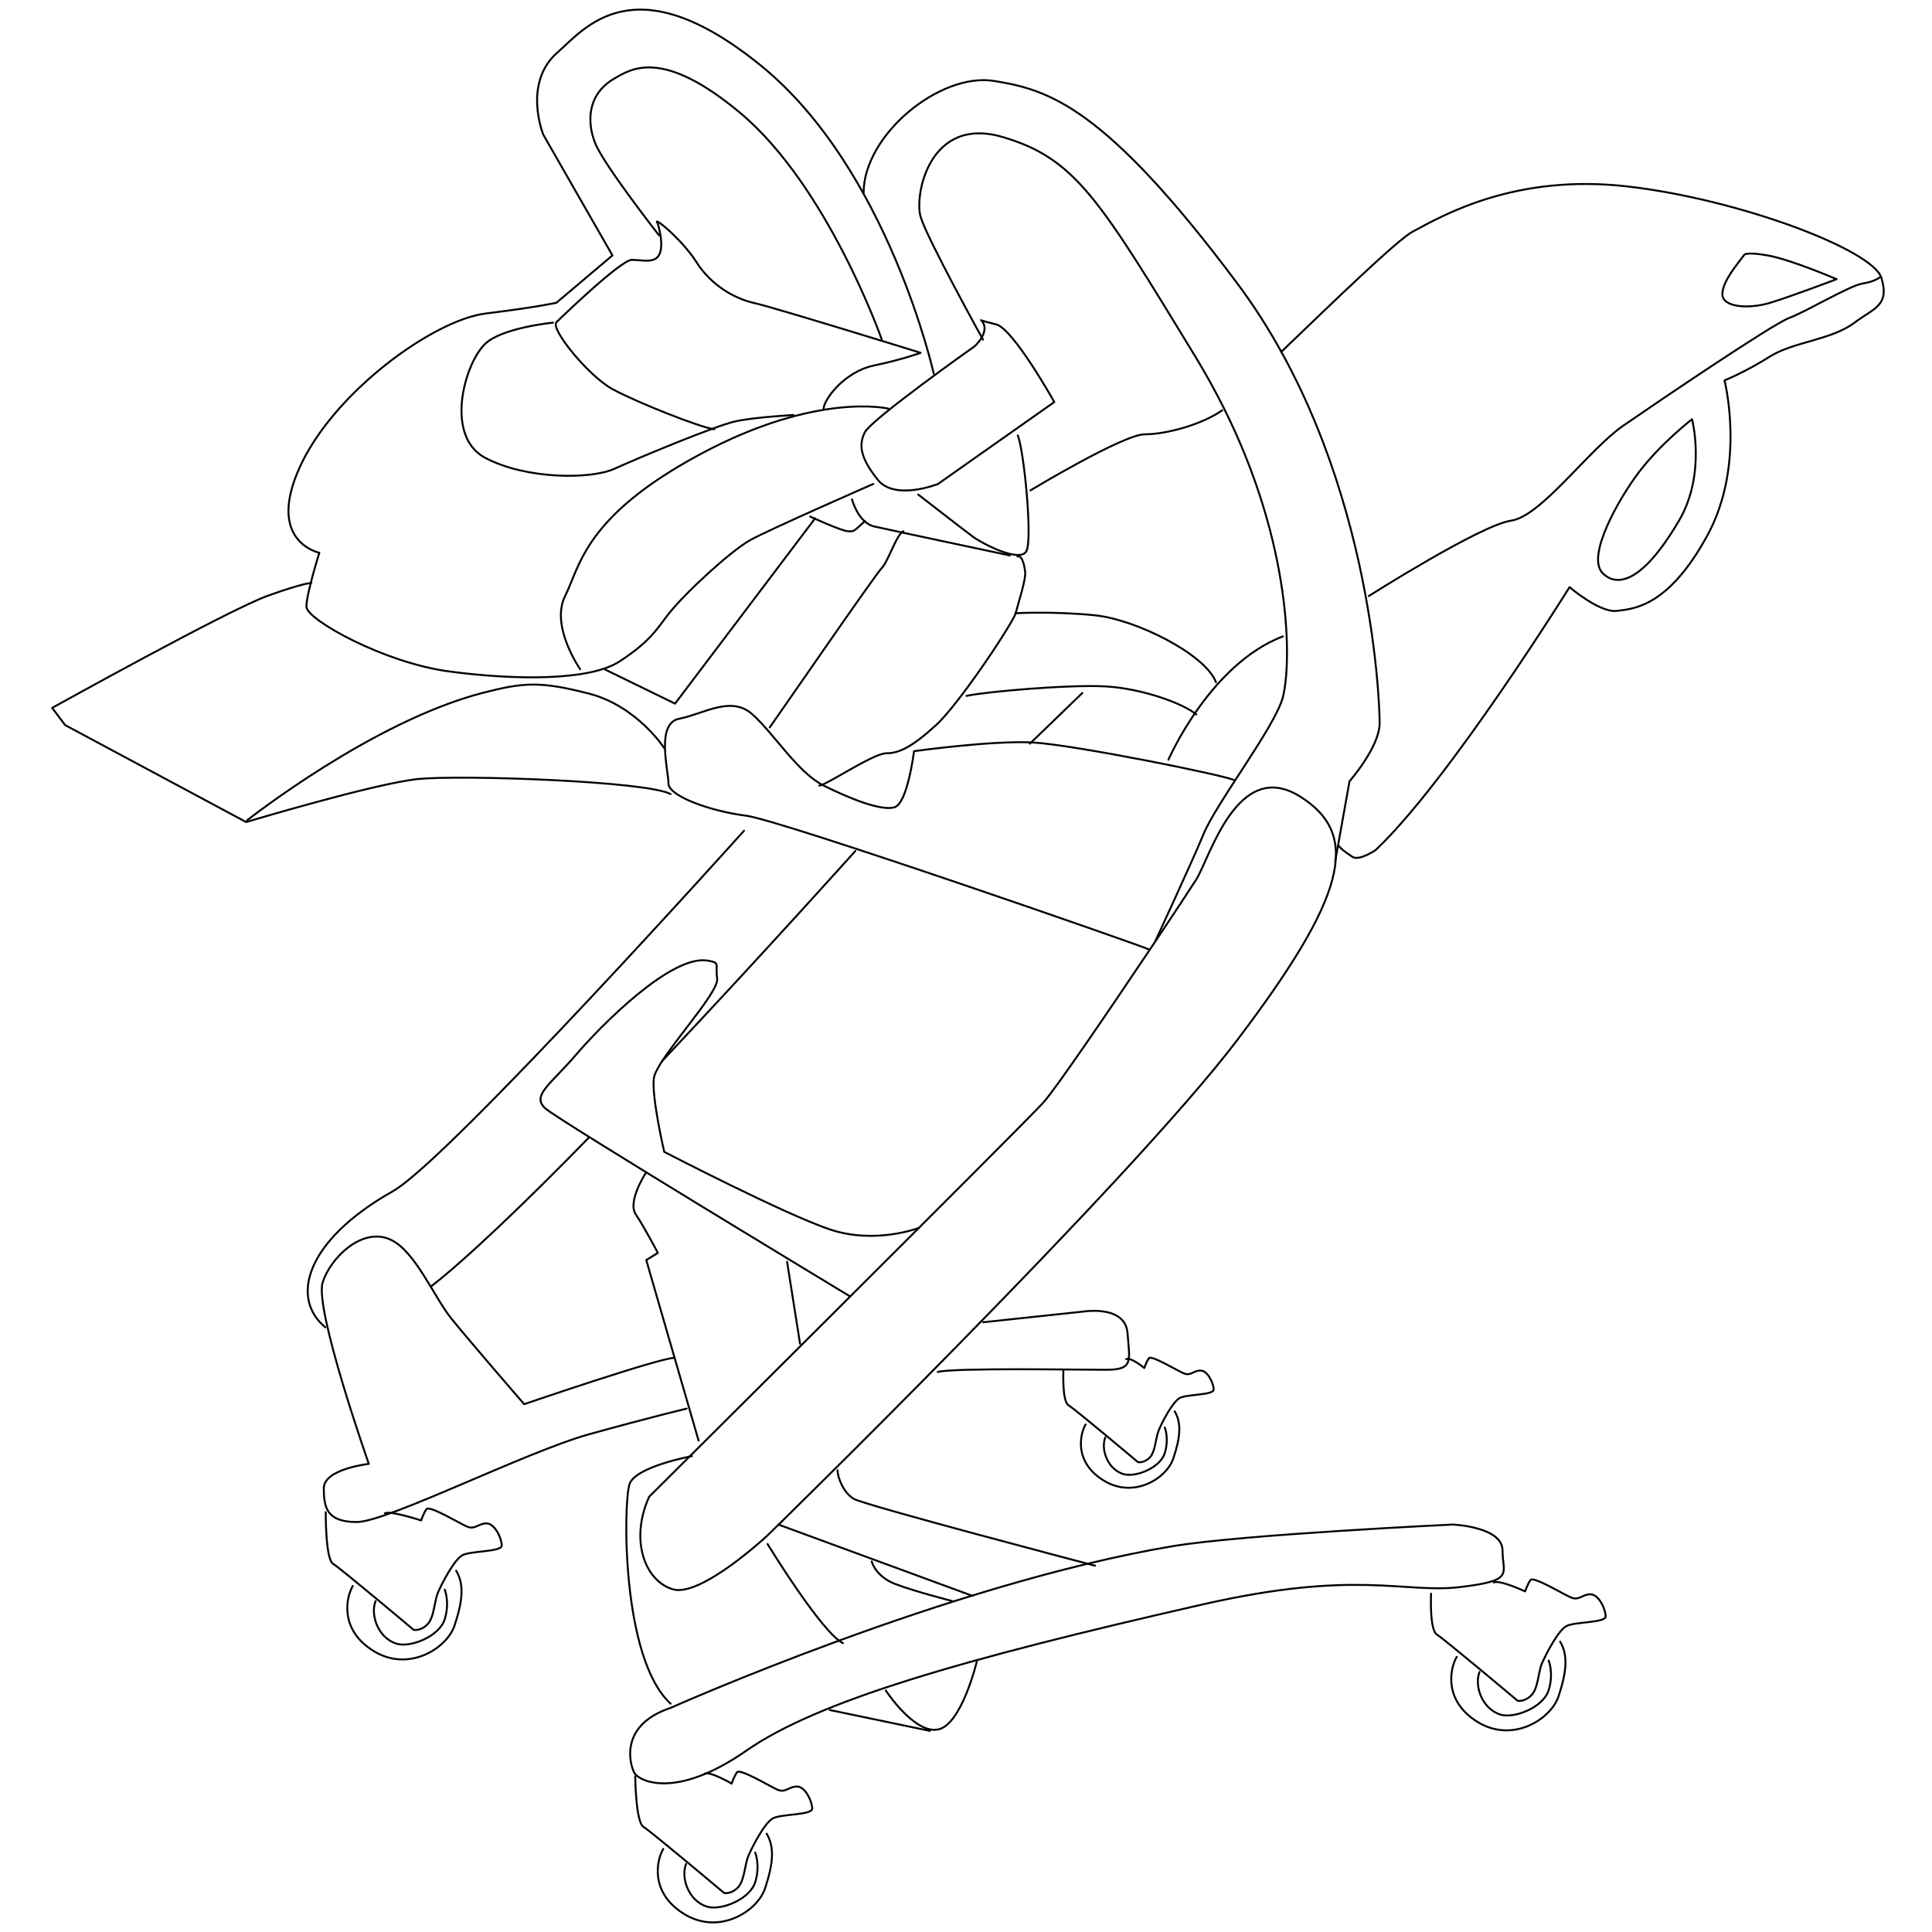 <!--
  https://github.com/Duxxie/duxxie-creative-commons
  This work is licenced by https://creativecommons.org/licenses/by-sa/4.0/
-->
<svg version="1.1" id="douche-toiletvoorziening-complex-svg" xmlns="http://www.w3.org/2000/svg" x="0px" y="0px" width="1000px" height="1000px" viewBox="0 0 1000 1000" xml:space="preserve">
  <style>
    #douche-toiletvoorziening-complex-svg .st0{fill:none;stroke:currentColor;stroke-linecap:round;stroke-linejoin:round;stroke-miterlimit:10;}
  </style>
  <path class="st0" d="M594.9 491.5c-4.5-2.2-190.8-67-208.7-69.3-17.8-2.2-40.2-10-40.2-16.7 0-6.7-6.7-31.2 5.6-33.5s26.8-12.3 37.9-2.2c11.2 10 23.4 30.1 36.8 36.8 13.4 6.7 30.1 13.4 36.8 11.2s10-29 10-29 40.2-5.6 61.3-4.5c21.2 1.1 101 17.3 104.4 19.5M663.1 182.2c27.7-26.6 60.1-58 68.1-62.3 15.8-8.5 53.2-30.1 111.2-23.4s126.9 32.8 131.4 47.3-4.1 15.8-13.9 23.2c-12.1 9.1-31.6 9.8-43.9 17.6-12.3 7.8-23.4 12.3-23.4 12.3s11.2 43.5-8.9 80.3-37.9 37.9-46.8 39c-8.9 1.1-24.5-12.3-24.5-12.3s-62.5 100.4-100.4 136.1c0 0-8.6 5.8-12 3.5-4.4-3-5.5-3.8-7.1-5.7M533.4 253.8c0 0 48-29 59.1-29 11.2 0 29.4-5 40.1-12.4M452 250.5c0 0-53.5 23.4-63.6 29s-33.6 27.2-42.3 38.2c-5.8 7.3-8.9 13.9-25.5 24.7-15.7 10.2-54.9 9.6-88.4 5.1s-73.6-26.8-73.6-33.5c0-6.7 6.7-27.9 6.7-27.9s-27.9-5.6-10-44.6 69.2-75.8 95.9-79.2c26.8-3.3 36.8-5.6 36.8-5.6l29-24.5-35.8-62.5c0 0-10.8-26.7 7.3-42.5 14-12.2 39.6-46.7 105.4 6.8s89.4 159.4 89.4 159.4"/>
  <path class="st0" d="M691.1,445.8l7.4-41.4c0,0,15.6-17.8,15.6-30.1s-4.5-135-73.6-227.5s-98.2-100.4-126-104.9  c-27.9-4.5-67.5,27.8-67.5,58"/>
  <path class="st0" d="M598.1 486.9c0 0 19.8-42.8 24.6-54.6 6.5-16.3 37.2-55.9 41.3-71.4 4.4-16.8 5.4-78.3-31-150.6-4.1-8.1-8.6-16.3-13.6-24.6C569.1 103.2 556.8 82 518.9 70.9s-45.7 30.1-42.4 41.3c3.3 11.2 32.3 63.6 32.3 63.6M456.4 175.7c0 0-27.9-79.3-73.2-117.2-40.4-33.8-56.5-22.9-65.3-17.8-13.8 8-14.3 22.3-9.8 33.5s33 47.6 33 47.6"/>
  <path class="st0" d="M336 774.7c0 0 194.1-193 204.1-204.1 6.3-7 33.9-47.5 54.8-78.7 12.3-18.3 22.2-33.4 24.3-36.7 7-11.2 21.3-63.1 53.6-43s23.4 52.4-32.3 126c-55.8 73.6-243.2 256.5-243.2 256.5s-34.6 32.3-49.1 27.9S325.9 797 336 774.7zM385.1 430c0 0-152.9 170.3-181.8 186.6-45.2 25.5-53.2 55.4-34.9 70.4M347.1 884c0 0 143.8-64.2 259.9-83.7 36.7-6.1 145-11.2 145-11.2s25.7 1.1 25.7 13.4c0 12.3 6.7 15.6-22.3 19-29 3.3-53.1-9.2-132.7 8.9-126.3 28.7-199.7 50.2-236.5 75.8s-55.8 15.6-58 11.2S320.4 892.9 347.1 884zM304.8 588.8c-31.6 32.5-64.3 63.7-81.5 76.9M442.7 440.5c0 0-47.7 53.2-99.8 108.5M424.1 406.6c3.3 0 27.9-16.7 34.6-16.7s13.4-3.3 25.7-14.5c12.3-11.2 40.2-53.5 41.3-58 1.1-4.5 5.9-18.8 4.8-22.1 0 0-.8-8.1-3.9-7.3M398.4 376.5c3.3-4.5 54.7-79.2 58-82.5 3.3-3.3 7.8-17.8 11.2-19M161.1 301.8c0 0-3.1-.4-22.6 6.6-20.3 7.3-111.5 58-111.5 58l6.7 8.9 93.7 50.2c0 0 66.9-20.1 89.2-22.3s118.2 1.1 130.5 7.8"/>
  <path class="st0" d="M343.8 387.2c0 0-14.1-21.8-39-28.2-25.2-6.5-33.9-5.8-54.8-.4-57.2 14.7-122.1 66-122.1 66M500.2 360.2c10-2.2 53.3-6 72.2-4.9 19 1.1 40.2 8.9 46.8 14.5M525.6 317.4c0 0 20.1-1.1 41.3 1.1s56.9 20.1 62.5 34.6M604.8 393.2c0 0 21.3-49.3 59.2-63.8M708.5 308.5c0 0 58-36.8 73.6-39s40.2-36.8 58-49.1c17.8-12.3 77-52.4 85.9-55.8 8.9-3.3 31.2-16.7 37.9-17.8 6.7-1.1 9-3.2 9-3.2M875.8 217c0 0 7.4 28.3-6.7 52.4-22.9 39-35.6 31.6-39.8 27-8.1-8.9 8.6-38.2 18.7-51.6C859.4 229.6 875.8 217 875.8 217zM369.7 222.2c-7.8-1.1-40.4-14.1-52.7-20.8-12.3-6.7-32.3-31.2-29-34.6 3.3-3.3 33.5-32.3 39-32.3 5.6 0 12.3 2.2 14.5-3.3 2.2-5.6-1.1-15.6-1.1-15.6-3.3-4.5 12.3 7.8 20.1 20.1 7.8 12.3 20.1 19 30.1 21.2s85.9 25.7 85.9 25.7-8.6 3.3-24.2 6.6c-15.6 3.3-26 17.9-26 22.4"/>
  <path class="st0" d="M300.3,346.4c0,0-15.6-22.3-7.8-37.9s10-41.3,70.3-73.6s97-23.4,97-23.4"/>
  <path class="st0" d="M286.2 167c0 0-26.3 2.6-35 10.9-10.9 10.3-21.2 48 0 59.1 21.2 11.2 54.7 11.2 66.9 5.6 12.3-5.6 52.4-22.3 62.5-24.5s30.1-3.3 30.1-3.3M313.3 346.6L349.4 364.2 421.9 268.3M507.8 165.7c0 0-1.1 0 7.8 2.2 8.9 2.2 30.1 40.2 30.1 40.2l-60.2 42.4c0 0-22.3 8.9-31.2-2.2-8.9-11.2-10-17.8-6.7-24.5 3.3-6.7 56.9-44.6 56.9-44.6S513.3 171.3 507.8 165.7zM533.1 384.9L560.2 358.7M902.6 132.2c0 0 0-2.2 12.3 0 12.3 2.2 35.7 12.3 35.7 12.3s-23.4 8.9-34.6 12.3c-11.2 3.3-24.5 2.2-24.5-4.5C891.5 145.6 899.3 136.7 902.6 132.2zM358.1 753.7c0 0-28.8 5.3-32.2 14.3-3.3 8.9-4.5 90.3 21.2 113.8M397.3 799.2c0 0 27.9 45.7 39 51.3M349.2 702.8c-7.8 0-77.9 24-77.9 24s-29-33.5-37.9-44.6c-8.9-11.2-18.4-34.3-30.9-40.4-15.1-7.3-31.7 9.7-35.5 22-4.3 13.9 23.9 93.9 23.9 93.9s-23.3 2.6-23.3 12.6 1.5 17.5 17.1 17.5 87.7-36.4 120.1-45.4 50.6-13.3 50.6-13.3M508.9 684.4l52.4-5.6c0 0 21.2-3.3 22.3 11.2 1.1 14.5 3.3 19-11.2 19s-78.1-1.1-87 1.1M475.5 635.6c0 0-22.4 8.6-45.8.8s-85.9-40.2-85.9-40.2-6.5-27.9-5.4-37.9c1.1-10 33.9-43.9 32.8-51.8-1.1-7.8 1.9-8.1-5-9.3-18.7-3.1-54.8 33.2-68.1 48.8-13.4 15.6-23.4 21.2-15.6 27.9s157.3 97 157.3 97"/>
  <path class="st0" d="M334.1 607.4c0 0-9.5 14.6-5 21.2 4.5 6.7 11.4 19.9 11.4 19.9l-6 3.7 27.1 93.5M414.1 695.5L407.4 653.1M433.5 761c0 3.3 2.8 11.5 8.4 14.8 5.6 3.3 124.9 34.6 124.9 34.6M503.3 826L402.9 789.1M505.6 860c0 0-7.9 33-20.2 35.2-12.3 2.2-26.9-20.2-26.9-20.2M429.5 885.1L481.3 895.9M168.6 782.7c0 1.2-.1 24.4 3.8 26.7 3.9 2.4 41.7 34.2 41.7 34.2s3.5.8 7.1-2.8 3.5-11.8 5.5-16.5c2-4.7 8.3-16.9 12.6-19.3s20.4-1.6 20.4-5.1c0-3.5-3.5-11.4-7.9-11.4-4.3 0-5.9 3.5-10.2 1.6s-19.3-11-20.8-9c-1.6 2-2.8 5.9-2.8 5.9s-16-5.3-18.8-3.7"/>
  <path class="st0" d="M236.1,813c4.3,7.1,3.3,15.9-0.8,28.3c-3.9,11.8-23.6,24.4-41.7,13.4c-18.1-11-14.5-27.9-11-33.8"/>
  <path class="st0" d="M230.2 822.8c0 0 2.7 6.6 0 15.3-2.8 9-18 15-25.2 12.6-9.4-3.1-13.4-14.9-10.6-22M328.8 919.4c0 1.2.3 23.9 4.3 26.2 3.9 2.4 41.7 34.2 41.7 34.2s3.5.8 7.1-2.8c3.5-3.5 3.5-11.8 5.5-16.5 2-4.7 8.3-16.9 12.6-19.3 4.3-2.4 20.4-1.6 20.4-5.1 0-3.5-3.5-11.4-7.9-11.4-4.3 0-5.9 3.5-10.2 1.6-4.3-2-19.3-11-20.8-9s-2.8 5.9-2.8 5.9-11.4-6.7-14.1-5.1"/>
  <path class="st0" d="M396.8,949.1c4.3,7.1,3.3,15.9-0.8,28.3c-3.9,11.8-23.6,24.4-41.7,13.4c-18.1-11-14.5-27.9-11-33.8"/>
  <path class="st0" d="M390.9 958.9c0 0 2.7 6.6 0 15.3-2.8 9-18 15-25.2 12.6-9.4-3.1-13.4-14.9-10.6-22M740.7 824.9c0 1.2-.8 18.9 3.1 21.2 3.9 2.4 41.7 34.2 41.7 34.2s3.5.8 7.1-2.8 3.5-11.8 5.5-16.5 8.3-16.9 12.6-19.3 20.4-1.6 20.4-5.1-3.5-11.4-7.9-11.4c-4.3 0-5.9 3.5-10.2 1.6s-19.3-11-20.8-9-2.8 5.9-2.8 5.9-13.4-6.2-16.2-4.6"/>
  <path class="st0" d="M807.5,849.7c4.3,7.1,3.3,15.9-0.8,28.3c-3.9,11.8-23.6,24.4-41.7,13.4c-18.1-11-14.5-27.9-11-33.8"/>
  <path class="st0" d="M801.6 859.5c0 0 2.7 6.6 0 15.3-2.8 9-18 15-25.2 12.6-9.4-3.1-13.4-14.9-10.6-22M550.4 709.1c0 1-.7 16.2 2.7 18.3 3.4 2 35.9 29.4 35.9 29.4s3 .7 6.1-2.4c3-3 3-10.2 4.7-14.2 1.7-4.1 7.1-14.5 10.8-16.6 3.7-2 17.6-1.4 17.6-4.4s-3-9.8-6.8-9.8-5.1 3-8.8 1.4-16.6-9.5-17.9-7.8-2.4 5.1-2.4 5.1-7.1-5.9-9.4-4.6"/>
  <path class="st0" d="M608,730.5c3.7,6.1,2.9,13.7-0.7,24.4c-3.4,10.2-20.3,21-35.9,11.5c-15.6-9.5-12.5-24-9.5-29.1"/>
  <path class="st0" d="M602.9 738.9c0 0 2.3 5.6 0 13.2-2.4 7.8-15.5 12.9-21.7 10.8-8.1-2.7-11.5-12.9-9.1-18.9M475.3 256c0 0 22.9 17.8 28 21.6 5.1 3.8 24.8 14 28 7.6 3.2-6.4-1.3-52.2-4.5-59.8"/>
  <path class="st0" d="M441,258.5c0,0,3.2,12.1,11.5,14s70.2,15,70.2,15"/>
  <path class="st0" d="M419.4 267.4c0 0 16.5 7.6 19.7 7.6 3.2 0 2.3.4 8.6-5.3M451.2 808.2c0 0 1.9 7.7 12 11.6 10 3.9 29.7 8.9 29.7 8.9"/>
</svg>

